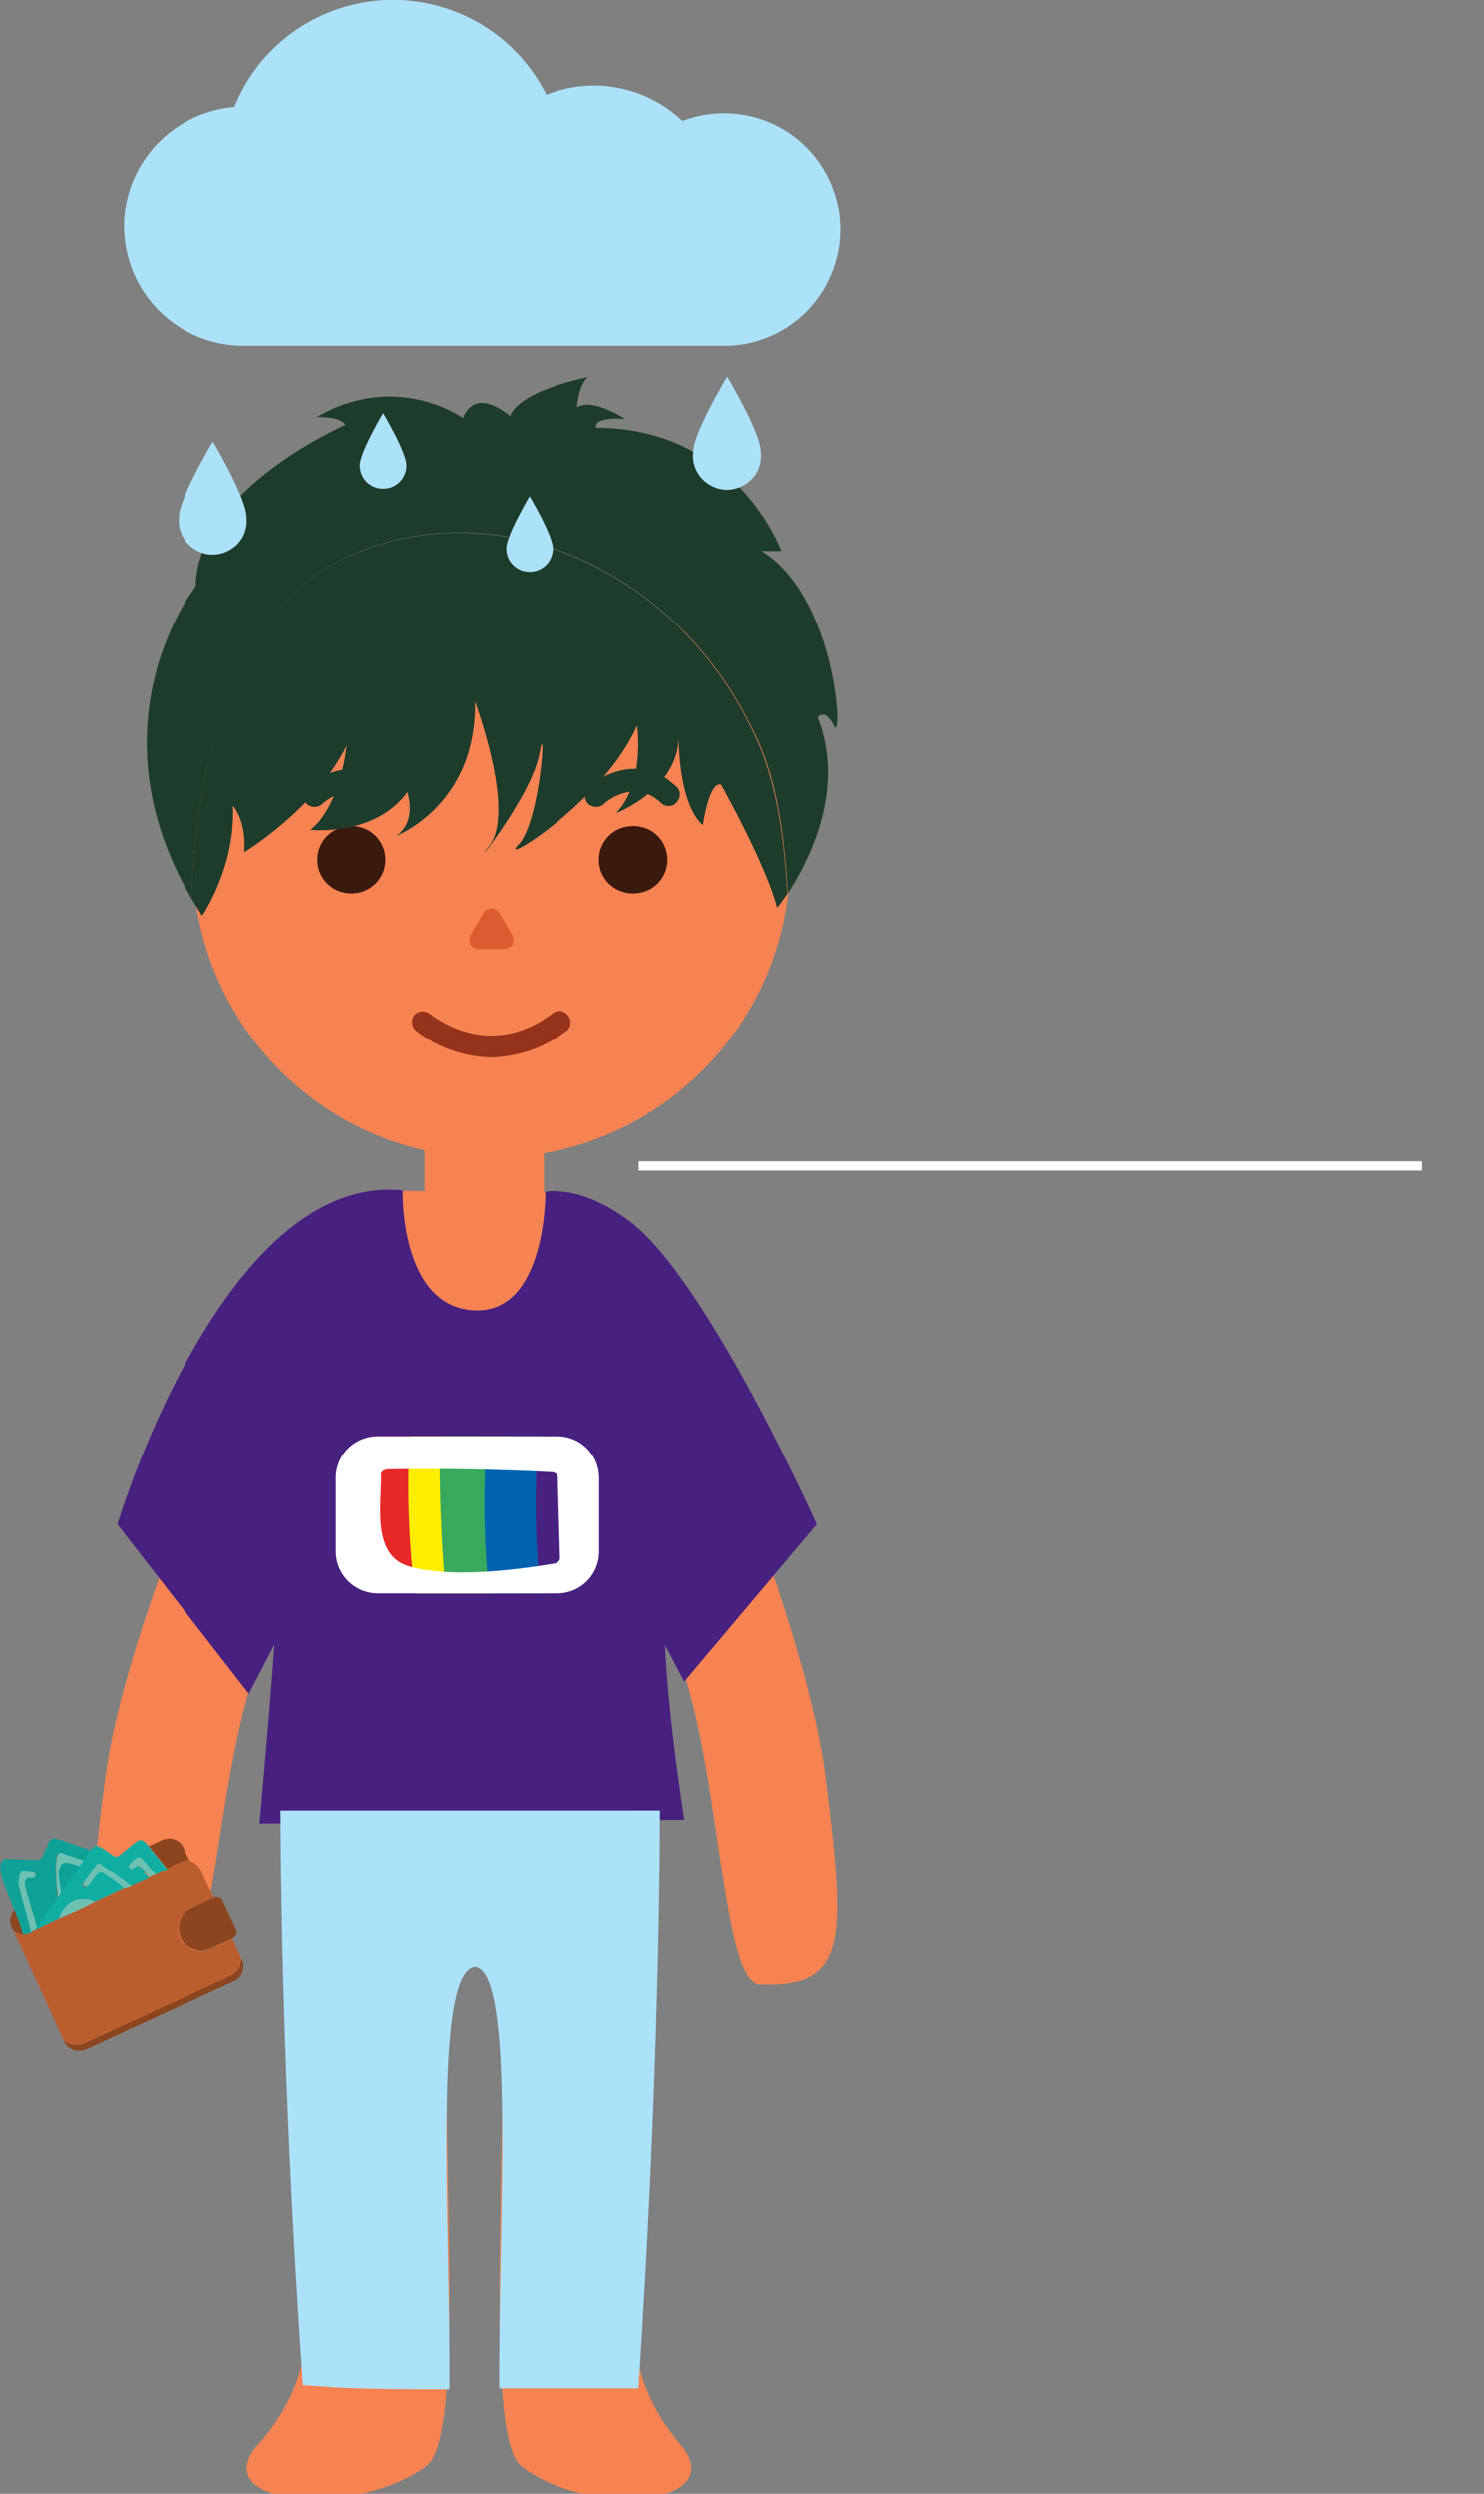 <?xml version="1.0" encoding="utf-8"?>
<!-- Generator: Adobe Illustrator 24.2.3, SVG Export Plug-In . SVG Version: 6.00 Build 0)  -->
<svg version="1.1" id="Layer_1" xmlns="http://www.w3.org/2000/svg" xmlns:xlink="http://www.w3.org/1999/xlink" x="0px" y="0px"
	 viewBox="0 0 318.3 534.7" style="enable-background:new 0 0 318.3 534.7;" xml:space="preserve">
<rect x="0" y="0" width="318.3" height="534.7" fill="#808080" stroke="none"/>
<style type="text/css">
	.st0{fill:#DB5C30;}
	.st1{fill:#F68351;}
	.st2{fill:#3B1A0E;}
	.st3{fill:#D8271A;}
	.st4{fill:#95331C;}
	.st5{fill:#1E3C2C;}
	.st6{fill:#482080;}
	.st7{fill:#ACE1FA;}
	.st8{fill:#E50019;}
	.st9{fill:#E82727;}
	.st10{fill:#FFEE00;}
	.st11{fill:#39A95E;}
	.st12{fill:#0063B0;}
	.st13{fill:#FFFFFF;}
	.st14{fill:#BB5E2F;}
	.st15{fill:#8B461F;}
	.st16{fill:#0FA198;}
	.st17{fill:#6EC1B2;}
	.st18{fill:#10ADA3;}
	.st19{fill:none;stroke:#FFFFFF;stroke-width:2;stroke-miterlimit:10;}
</style>
<g transform="translate(-294.99 -691.912)">
	<g id="Artwork_13-2" transform="translate(-79.844 -227.544)">
		<path id="Path_403" class="st0" d="M474.8,1124.2h10.6c1.3-0.2,2.2-1.5,2-2.8c-0.2-1-1-1.8-2-2h-10.6c-1.3-0.2-2.6,0.7-2.8,2
			c-0.2,1.3,0.7,2.6,2,2.8C474.2,1124.3,474.5,1124.3,474.8,1124.2"/>
		<path id="Path_404" class="st1" d="M480.2,1039.7c35.3,0,64,28.6,64,64s-28.6,64-64,64s-64-28.6-64-64l0,0
			C416.2,1068.4,444.9,1039.7,480.2,1039.7"/>
		<path id="Path_405" class="st2" d="M448,1096.6c4,0,7.2,3.2,7.2,7.2s-3.2,7.2-7.2,7.2s-7.2-3.2-7.2-7.2S444,1096.6,448,1096.6
			L448,1096.6"/>
		<path id="Path_406" class="st2" d="M508.4,1096.6c4,0,7.2,3.2,7.2,7.2s-3.2,7.2-7.2,7.2c-4,0-7.2-3.2-7.2-7.2
			S504.4,1096.6,508.4,1096.6L508.4,1096.6"/>
		<path id="Path_407" class="st3" d="M457.2,1091.7c-0.9,0.8-2.3,0.8-3.2-0.1c-1.5-1.5-3.5-2.4-5.7-2.5c-2.4,0.2-4.7,1.2-6.5,2.8
			c-0.9,0.9-2.4,0.9-3.4,0c-0.9-0.9-0.9-2.4,0-3.4l0,0l0.3-0.3c2.6-2.3,6-3.7,9.5-3.8c4.1,0,6.3,1.3,9.1,3.8c1,0.9,1,2.4,0.1,3.3
			c0,0,0,0-0.1,0.1L457.2,1091.7L457.2,1091.7z"/>
		<path id="Path_408" class="st3" d="M517.6,1091.7c-0.9,0.8-2.3,0.8-3.2-0.1c-1.5-1.5-3.5-2.4-5.7-2.5c-2.4,0.2-4.7,1.1-6.5,2.7
			c-0.9,0.9-2.4,0.9-3.4,0c-0.9-0.9-0.9-2.4,0-3.4l0,0l0.3-0.3c2.6-2.3,6-3.7,9.5-3.8c4.1,0,6.3,1.3,9.1,3.8c1,0.9,1,2.4,0.1,3.3
			c0,0,0,0-0.1,0.1L517.6,1091.7L517.6,1091.7z"/>
		<path id="Path_409" class="st4" d="M479.9,1147.2c-5.9-0.1-11.6-2.1-16.2-5.7c-1-0.8-1.2-2.3-0.5-3.3l0,0l0.2-0.2l0,0
			c0.9-0.9,2.2-0.9,3.2-0.2c3.9,3,14.5,8.9,26.4-0.1c1-0.8,2.4-0.6,3.2,0.4l0,0c0.9,1,0.8,2.5-0.2,3.4h-0.1
			C491.3,1145.1,485.7,1147.1,479.9,1147.2"/>
		<path id="Path_410" class="st0" d="M476.9,1115.2c0.6-0.9,1.8-1.2,2.7-0.7c0.3,0.2,0.5,0.4,0.7,0.7l1.4,2.4l1.4,2.4
			c0.5,1,0.2,2.2-0.8,2.7c-0.3,0.2-0.6,0.2-0.9,0.2h-5.6c-1.1,0-2-0.9-1.9-2c0-0.3,0.1-0.6,0.2-0.9l1.4-2.4L476.9,1115.2z"/>
		<path id="Path_411" class="st2" d="M443.3,1099.9c0,0-6.6,2.2-9.8-2.8c0,0,2.7,7.3,6.6,8.4S443.3,1099.9,443.3,1099.9"/>
		<path id="Path_412" class="st2" d="M512.7,1099.9c0,0,8.2,2.2,12-2.8c0,0-3.3,7.3-8.1,8.4S512.7,1099.9,512.7,1099.9"/>
		<path id="Path_413" class="st1" d="M480.3,1039.7c35.3,0,64,28.7,64,64c0,35.3-28.7,64-64,64s-64-28.7-64-64
			C416.3,1068.4,444.9,1039.8,480.3,1039.7"/>
		<path id="Path_414" class="st2" d="M448.1,1096.6c4,0,7.2,3.2,7.2,7.2s-3.2,7.2-7.2,7.2s-7.2-3.2-7.2-7.2
			S444.1,1096.6,448.1,1096.6L448.1,1096.6"/>
		<path id="Path_415" class="st2" d="M508.5,1096.6c4,0,7.2,3.2,7.2,7.2s-3.2,7.2-7.2,7.2c-4,0-7.2-3.2-7.2-7.2
			S504.5,1096.6,508.5,1096.6L508.5,1096.6"/>
		<path id="Path_416" class="st3" d="M457.3,1091.7c-0.9,0.8-2.3,0.8-3.2-0.1c-1.5-1.5-3.5-2.4-5.7-2.5c-2.4,0.2-4.7,1.1-6.5,2.7
			c-0.9,0.9-2.4,0.9-3.4,0c-0.9-0.9-0.9-2.4,0-3.4l0,0l0.3-0.3c2.6-2.4,6-3.7,9.5-3.8c4.1,0,6.3,1.3,9.1,3.8c1,0.9,1,2.4,0.1,3.3
			c0,0,0,0-0.1,0.1L457.3,1091.7L457.3,1091.7z"/>
		<path id="Path_417" class="st3" d="M517.7,1091.7c-0.9,0.8-2.3,0.8-3.2-0.1c-1.5-1.5-3.5-2.4-5.7-2.5c-2.4,0.2-4.7,1.1-6.5,2.7
			c-0.9,0.9-2.4,0.9-3.4,0c-0.9-0.9-0.9-2.4,0-3.4l0,0l0.3-0.3c2.6-2.4,6-3.7,9.5-3.8c4.1,0,6.3,1.3,9.1,3.8c1,0.9,1,2.4,0.1,3.3
			c0,0,0,0-0.1,0.1L517.7,1091.7L517.7,1091.7z"/>
		<path id="Path_418" class="st0" d="M474.6,1123.8h10.6c1.3,0.2,2.6-0.7,2.8-2c0.2-1.3-0.7-2.6-2-2.8c-0.3,0-0.6,0-0.8,0h-10.6
			c-1.3,0.2-2.2,1.5-2,2.8C472.8,1122.8,473.6,1123.6,474.6,1123.8"/>
		<path id="Path_419" class="st4" d="M480,1147.2c-5.9-0.1-11.6-2.1-16.2-5.7c-1-0.8-1.2-2.3-0.5-3.3l0,0l0.2-0.2l0,0
			c0.9-0.9,2.2-0.9,3.2-0.2c3.9,3,14.5,8.9,26.4-0.1c1-0.8,2.4-0.6,3.2,0.4l0,0c0.9,1,0.8,2.5-0.2,3.4h-0.2
			C491.4,1145.1,485.8,1147.1,480,1147.2"/>
		<path id="Path_420" class="st1" d="M465.9,1158.8v22.5h25.6v-26L465.9,1158.8z"/>
		<path id="Path_421" class="st1" d="M462.1,1174.8c-2.9,0-5.8,0.4-8.6,1.2c-7.6,2.3-16.3,7.2-19.6,17.7
			c-6.5,20.1-32.1,72.7-36.6,107.6c-4.5,34.9-4.9,44.4,15,43.7c9.9-0.4,8.7-60.7,22.9-77.9c0,0-1.9,55.8,4.9,153.6
			c0.4,6.5-3.2,15.4-9.8,22.8c-11.9,13.3,20.9,16,36,4.7c11.7-8.7-3.1-121.9,10.4-123.5c12.9,1.6-1.2,114.8,9.9,123.5
			c14.3,11.3,45.4,8.6,34.1-4.7c-6.3-7.4-9.8-16.3-9.3-22.8c6.6-97.7,4.7-153.6,4.7-153.6c13.4,17.1,12.3,77.6,21.7,77.9
			c18.9,0.7,18.4-9.4,14.2-43.7c-4.2-34.3-28.5-87.4-34.6-107.5c-1.9-6.3-6.1-11.6-11.9-14.8c-4.3-2.4-9.2-3.7-14.2-3.8
			L462.1,1174.8z"/>
		<path id="Path_422" class="st1" d="M480.2,1039.7c35.3,0,64,28.6,64,64s-28.6,64-64,64s-64-28.6-64-64l0,0
			C416.2,1068.4,444.9,1039.7,480.2,1039.7"/>
		<path id="Path_423" class="st2" d="M450.1,1096.6c4,0,7.2,3.2,7.2,7.2s-3.2,7.2-7.2,7.2s-7.2-3.2-7.2-7.2
			S446.1,1096.6,450.1,1096.6L450.1,1096.6"/>
		<path id="Path_424" class="st2" d="M510.5,1096.6c4,0,7.2,3.2,7.2,7.2s-3.2,7.2-7.2,7.2c-4,0-7.2-3.2-7.2-7.2
			S506.5,1096.6,510.5,1096.6L510.5,1096.6"/>
		<path id="Path_425" class="st5" d="M459.4,1091.7c-0.9,0.8-2.3,0.8-3.2-0.1c-1.5-1.5-3.5-2.4-5.7-2.5c-2.4,0.2-4.7,1.1-6.5,2.7
			c-0.9,0.9-2.4,0.9-3.4,0c-0.9-0.9-0.9-2.4,0-3.4l0,0l0.3-0.3c2.6-2.4,6-3.7,9.5-3.8c4.1,0,6.3,1.3,9.1,3.8c1,0.9,1,2.4,0.1,3.3
			c0,0,0,0-0.1,0.1L459.4,1091.7L459.4,1091.7z"/>
		<path id="Path_426" class="st5" d="M519.8,1091.7c-0.9,0.8-2.3,0.8-3.2-0.1c-1.5-1.5-3.5-2.4-5.7-2.5c-2.4,0.2-4.7,1.1-6.5,2.7
			c-0.9,0.9-2.4,0.9-3.4,0c-0.9-0.9-0.9-2.4,0-3.4l0,0l0.3-0.3c2.6-2.3,6-3.7,9.5-3.8c4.1,0,6.3,1.3,9.1,3.8c1,0.9,1,2.4,0.1,3.3
			c0,0,0,0-0.1,0.1L519.8,1091.7L519.8,1091.7z"/>
		<path id="Path_427" class="st0" d="M478.5,1115.2c0.6-0.9,1.8-1.2,2.7-0.7c0.3,0.2,0.5,0.4,0.7,0.7l1.4,2.4l1.4,2.4
			c0.5,1,0.2,2.2-0.8,2.7c-0.3,0.2-0.6,0.2-0.9,0.2h-5.6c-1.1,0-2-0.9-1.9-2c0-0.3,0.1-0.6,0.2-0.9l1.4-2.4L478.5,1115.2z"/>
		<path id="Path_428" class="st4" d="M480.3,1146.2c-5.9-0.1-11.6-2.1-16.2-5.7c-1-0.8-1.2-2.3-0.5-3.3l0,0l0.2-0.2l0,0
			c0.9-0.9,2.2-0.9,3.2-0.2c3.9,3,14.5,8.9,26.4-0.1c1-0.8,2.4-0.6,3.2,0.4l0,0c0.9,1,0.8,2.5-0.2,3.4h-0.1
			C491.8,1144,486.2,1146,480.3,1146.2"/>
		<path id="Path_429" class="st2" d="M450.3,1096.6c4,0,7.2,3.2,7.2,7.2s-3.2,7.2-7.2,7.2s-7.2-3.2-7.2-7.2
			S446.3,1096.6,450.3,1096.6L450.3,1096.6"/>
		<path id="Path_430" class="st2" d="M510.8,1096.6c4,0,7.2,3.2,7.2,7.2s-3.2,7.2-7.2,7.2s-7.2-3.2-7.2-7.2
			S506.8,1096.6,510.8,1096.6L510.8,1096.6"/>
		<path id="Path_431" class="st6" d="M461.2,1174.7c0,0-0.7,24.7,15.1,25.7s15.5-25.4,15.5-25.4s7.5-1.7,18.2,6.4
			c16.6,12.6,40,64.9,40,64.9l-28.4,33.7l-4.1-7.8c0,0,0.2,11.5,4.1,37.4l-91.1,0.8c0,0,1.9-20.5,3.2-38.3l-5.5,10.5l-28.2-36.3
			C400,1246.3,422.6,1170.8,461.2,1174.7"/>
		<path id="Path_432" class="st5" d="M538.2,1037.6h4.2c0,0-9.5-26.4-39.7-26.4c0,0-1-2.4,6.2-1.9c0,0-6.9-4.6-10.3-2.5
			c0,0,0.3-4.8,2.4-6.5c-4.4,1-14.7,3.5-16.8,8.4c0,0-7.2-6.6-10.1,0.4c0,0-14.1-10.2-31.3-0.2c0,0,5.2-0.2,6.1,1.7
			c0,0-31.7,13.7-32.1,34.6c0,0-23,29-0.9,66.9c1-29.1,9.6-64.8,36.3-74.5c31.5-12.4,67.8,5.2,83.5,37.2c5.8,10.6,7.3,23.3,8.1,36.2
			c4.2-6.4,12.6-22.1,6.4-37.7c0,0,1.5-2.2,3.5,1.8S554.3,1047.6,538.2,1037.6"/>
		<path id="Path_433" class="st5" d="M452.1,1037.7c-26.7,9.6-35.2,45.3-36.2,74.4l2.3,3.7c0,0,7.2-10.4,6.6-23.6c0,0,3,3.3,2.4,10
			c0,0,15.3-9.2,22-22.9c0,0-1.2,12.9-7.8,18.1c0,0,13.9,1.5,20.8-8.1c0,0,2.2,6.3-2.4,9.4c0,0,17.3-6.6,16.9-28.8
			c0,0,8.7,23.3,3.2,30.7s9-10.3,10.6-19.5c1.6-9.2,0.3,14.6-4.5,19.5c-4.8,4.9,18.4-9.3,25.5-25.6c0,0,1.8,12.2-4.5,18.8
			c0,0,13.4-5.1,13.4-16.5c0,0-0.2,14.3,5.2,19.1c0,0,1.3-9.5,3.9-8.7c0,0,9.8,17.5,12,26.4c0,0,0.9-1.1,2.2-3
			c-0.8-12.9-2.4-25.6-8.1-36.2C519.9,1042.8,483.6,1025.3,452.1,1037.7"/>
		<path id="Path_434" class="st7" d="M446.8,1431.4c8.1,0.4,16.2,0.4,24.4,0.4c0.3-36.3-3.7-89.4,5.5-90.6c8.8,1.1,5,54.1,5.2,90.4
			h29.9c3.7-57.3,4.5-99.6,4.6-124H435c0.1,24.3,0.9,66.4,4.8,123.3L446.8,1431.4"/>
	</g>
	<g id="Group_31" transform="translate(-28.29 -16.841)">
		<path id="Path_700" class="st8" d="M418.2,1016.7h-14.9c-0.4,2.4-2.5,4.2-4.9,4.2H398v25l0,0c2.5,0.1,4.6,2,4.8,4.4h15.1
			c0.8-1.3,1.3-2.9,1.3-4.4l0.4-24.4C419.7,1019.8,419.2,1018.1,418.2,1016.7"/>
		<path id="Path_701" class="st9" d="M426.2,1019.9c0-1.1-0.2-2.2-0.6-3.2h-20.8c-0.4,1-0.6,2.1-0.6,3.2c-0.1,8.4,0.3,16.7,1.2,25
			c0.2,2,1,3.9,2.3,5.4h17.6c1.5-1.4,2.2-3.4,2.1-5.5C426.5,1036.6,426.1,1028.2,426.2,1019.9"/>
		<path id="Path_702" class="st10" d="M433,1019.4c0-0.9-0.1-1.8-0.3-2.7h-21.2c-0.3,0.9-0.5,1.8-0.5,2.7c-0.4,10.4,0,20.7,1.3,31
			h22C433.1,1040.1,432.7,1029.7,433,1019.4"/>
		<path id="Path_703" class="st11" d="M439.7,1019.4c0-0.9-0.1-1.8-0.4-2.7H418c-0.3,0.9-0.4,1.8-0.4,2.7
			c-0.1,9.6,0.3,19.2,1.1,28.8c0.1,0.8,0.2,1.5,0.5,2.2h21.4c0.1-0.7,0.1-1.5,0.1-2.2C439.9,1038.5,439.5,1029,439.7,1019.4"/>
		<path id="Path_704" class="st6" d="M432.3,1048.6c0,0.6,0.2,1.2,0.4,1.7h10.2c0.3-0.5,0.4-1.1,0.4-1.7c0-8.3-0.3-16.6-0.7-24.9
			c-0.3-2.8-2.7-4.8-5.5-4.7c-3,0.1-5.6,2-5.5,4.7C432,1032,432.4,1040.4,432.3,1048.6"/>
		<path id="Path_705" class="st12" d="M428.6,1050.4h10c0.4-0.6,0.5-1.3,0.4-2c-0.8-8.1-1-16.3-0.7-24.5c0.1-2.5-2.6-4.8-5.5-4.7
			s-5.4,2.1-5.5,4.7c-0.3,8.2-0.1,16.4,0.7,24.5C428,1049.1,428.2,1049.8,428.6,1050.4"/>
		<path id="Path_706" class="st13" d="M395.3,1025.7v15.7c0,5,4.1,9,9,9h38.5c5,0,9-4,9-9v-15.7c0-5-4-9-9-9l0,0h-38.5
			C399.3,1016.7,395.3,1020.7,395.3,1025.7 M442.2,1044c-10.1,1.7-23,3-31.2,0.6c-8.2-2.4-5.8-13.8-6-19.7l0,0c0-0.6,0.6-1,1.4-1.1
			c11.7-0.2,23.5,0,35.2,0.6c0.7,0.1,1.3,0.4,1.3,1c0.2,7,0.3,10.6,0.5,17.6C443.3,1043.5,442.8,1043.9,442.2,1044"/>
	</g>
	<g id="Group_34" transform="translate(-26.121 -22.8)">
		<path id="Path_724" class="st14" d="M334.9,1152.5l-11-24c0.7,0.8,1.8,1.1,2.9,0.9c0.6-0.2,1.3-0.4,1.9-0.8l5.2-2.5
			c2.6-1.1,5.1-2.3,7.6-3.5l6.4-3l1.5-0.7l4-1.8l1.2-0.6l2.6-1.2l1.6-0.8c0.9-0.6,2-0.9,3.2-0.8c1.1,0.5,2.1,1.4,2.5,2.7
			c0.8,1.8,1.6,3.5,2.5,5.3l-5.2,2.5c-0.5,0.2-1,0.6-1.3,1c-1.4,1.7-1.5,4-0.4,5.8c1.3,1.9,3.9,2.6,6,1.6l4.9-2.2l2,4.6
			c-0.1,0.1-0.2,0.2-0.2,0.3c-0.1,1.8-1.2,2.7-2.7,3.4l-29.9,13.7c-1.7,0.8-3.3,1.3-5,0.1H334.9"/>
		<path id="Path_725" class="st15" d="M373,1134.9c0.8,1.7,0.1,3.7-1.6,4.6c-0.1,0-0.2,0.1-0.3,0.1l-11.3,5.2l-19.5,9
			c-1.9,0.9-3.5,0.9-5-0.6l-0.4-0.7h0.3c1.7,1.2,3.3,0.7,5-0.1l29.9-13.8c1.5-0.7,2.6-1.6,2.7-3.4
			C372.8,1135.1,372.9,1134.9,373,1134.9"/>
		<path id="Path_726" class="st15" d="M323.3,1127.1c-0.1-2.2,1.2-3.5,3.2-4.3c3-1.3,6-2.7,8.9-4l-0.5,0.8l-6.3,9
			c-0.6,0.3-1.2,0.6-1.9,0.8c-1,0.2-2.1-0.1-2.9-0.9L323.3,1127.1"/>
		<path id="Path_727" class="st16" d="M343.2,1112.4l-0.9-0.4l-8.2-2.8c-1.9-0.6-2.2-0.5-2.9,1.4l-0.5,1c-0.8,2-0.8,2-2.9,1.8
			l-4.3-0.1c-1.8-0.2-2.2,0.1-2.3,1.8v0.5c-0.2,1.9,4.1,10.6,4.8,13.9c0.4,0,0.7,0,1.1-0.1l0.4-0.1l0.4-0.2
			c-0.1-1.4-2.8-9.7-2.8-10.6c0.3-2.7,0.4-2.7,3.1-2.3c0.4,0.1,0.7,0.1,0.6,0.5c-0.2,0.4-0.2,0.7-0.7,0.7h-0.4
			c-0.9-0.2-1.2,0.3-1.3,1.1c-0.1,0.8,2.2,7.6,2.6,9.7l1.4-0.7c1.1-0.5,2.2-0.9,3.2-1.4c0.1-3.9-1.1-11.4-0.3-13.5
			c0.1-0.4,0.4-0.6,0.8-0.6h0.1l4.4,1.6c0.3,0.1,0.6,0.4,0.5,0.7s-0.4,0.6-0.7,0.5c-0.1,0-0.1,0-0.2-0.1l-1.9-0.6
			c-2-0.6-2-0.6-2.7,1.2s0.7,6.6,1.2,9.8l0.1-0.1c0.5-0.4,1.2-0.6,1.8-0.6c0.6-2.5,1-5.7,2.5-6c0.1-0.4,0.3-0.7,0.6-1
			c2.2-2.3,5.1-2.5,7.9-0.5l5.8-1L343.2,1112.4"/>
		<path id="Path_728" class="st17" d="M333.7,1126l1.3-0.7c-0.5-3.3-1.6-8.7-1.2-9.8c0.4-1.1,0.7-1.9,2.7-1.2l1.8,0.5
			c0.4,0.1,0.8,0.1,0.9-0.4c0.1-0.3,0-0.7-0.3-0.9h-0.1l-4.4-1.5c-0.4-0.1-0.8,0-0.9,0.4v0.1C332.6,1114.7,333.7,1122.1,333.7,1126"
			/>
		<path id="Path_729" class="st17" d="M347.9,1117.1c-2.7-2-5.6-1.8-7.9,0.5c-0.3,0.3-0.5,0.6-0.6,1
			C342.2,1118.2,345,1117.7,347.9,1117.1"/>
		<path id="Path_730" class="st17" d="M327.7,1129l0.6-0.3l0.8-0.4c-0.5-2.1-2.8-9.1-2.7-9.8c0.1-0.7,0.4-1.3,1.3-1.1h0.4
			c0.5,0,0.6-0.4,0.6-0.7c0-0.3-0.2-0.5-0.6-0.5c-2.7-0.5-2.8-0.4-3,2.3C325,1119.3,327.6,1127.7,327.7,1129"/>
		<path id="Path_731" class="st18" d="M328.6,1128.6l6.3-9l0.5-0.8l4.9-7c1.1-1.6,1.5-1.7,3.1-0.6l0.9,0.6c1.8,1.3,1.8,1.3,3.3,0
			l2.2-1.8c1.3-1.1,1.8-1.1,2.9,0.2l0.3,0.4l4,4.9l-2.6,1.2l-1.8-2.1c-1.6-2.1-1.8-2.1-3.7-0.2c-0.2,0.2-0.5,0.5-0.2,0.8
			c0.3,0.3,0.5,0.5,0.9,0.2l0.3-0.2c0.6-0.7,1.1-0.5,1.6,0.2l1.6,2l-4,1.8c-2.1-1.7-4.3-3.2-6.5-4.7c-0.3-0.3-0.7-0.2-1,0
			c0,0,0,0.1-0.1,0.1l-2.6,3.8c-0.2,0.3-0.2,0.7,0.1,0.9l0,0c0.4,0.3,0.7,0.1,0.9-0.2l1.1-1.5c1.5-1.9,1.5-1.9,3.1-0.8
			c1.3,0.8,2.6,1.8,3.7,2.8l-6.4,3c-0.3-0.3-0.7-0.4-1.1-0.5c-3.1-0.6-5.5,0.8-6.5,4L328.6,1128.6"/>
		<path id="Path_732" class="st15" d="M357,1115.4l-4-4.9l2.9-1.3c1.7-0.8,3.7-0.1,4.5,1.5l0,0c0.5,1,0.9,2.1,1.4,3
			c-1.2-0.3-2.2,0.4-3.2,0.8L357,1115.4"/>
		<path id="Path_733" class="st17" d="M347.8,1119.7c-1.2-1-2.4-2-3.7-2.8c-1.2-0.9-1.6-1.1-2.8,0.5l-1.1,1.5
			c-0.2,0.3-0.6,0.4-0.9,0.3l0,0c-0.3-0.2-0.4-0.6-0.2-0.9l0,0l2.6-3.7c0.2-0.3,0.6-0.4,1-0.2c0,0,0.1,0,0.1,0.1
			c2.2,1.5,4.4,3,6.5,4.7L347.8,1119.7"/>
		<path id="Path_734" class="st17" d="M333.8,1126.1c1.1-3.2,3.4-4.6,6.5-4c0.4,0.1,0.8,0.2,1.1,0.5
			C338.9,1123.9,336.4,1125.1,333.8,1126.1"/>
		<path id="Path_735" class="st17" d="M353.2,1117.2l-1.6-1.9c-0.5-0.6-1-0.9-1.6-0.2l-0.3,0.2c-0.4,0.3-0.6,0.1-0.9-0.2
			c-0.3-0.3-0.1-0.5,0.2-0.8c1.9-1.9,2-1.9,3.7,0.2l1.8,2.1L353.2,1117.2"/>
		<path id="Path_736" class="st15" d="M368.6,1121.8c-0.5-0.1-1-0.5-1.5-0.2l-5.2,2.5c-0.5,0.2-1,0.6-1.3,1c-1.4,1.7-1.5,4-0.4,5.8
			c1.3,1.9,3.9,2.6,6,1.6l4.9-2.2c0.5-0.3,0.8-0.9,0.8-1.5L368.6,1121.8"/>
	</g>
	<g id="Group_33" transform="translate(-77.034 -61.299)">
		<path id="Path_719" class="st7" d="M527.2,827.4c10,0.1,19.1-5.9,23-15.1c4-9.2,2-20-4.9-27.2c-6.9-7.2-17.5-9.6-26.9-6
			c-7.8-7.4-19.2-9.6-29.2-5.6c-9.1-18.2-31.2-25.5-49.4-16.4c-8,4-14.2,10.8-17.5,19c-14.1,1.2-24.7,13.5-23.6,27.6
			c1,13.1,11.7,23.3,24.8,23.7"/>
		<path id="Path_720" class="st7" d="M424.9,864.1c0.3,2.8-1,5.5-3.4,6.9c-2.4,1.5-5.3,1.5-7.7,0c-2.4-1.5-3.7-4.2-3.4-6.9
			c0-4.1,7.3-16.2,7.3-16.2S424.9,860,424.9,864.1"/>
		<path id="Path_721" class="st7" d="M535.2,850.2c0.3,2.8-1,5.5-3.4,6.9c-2.4,1.5-5.3,1.5-7.7,0s-3.7-4.2-3.4-6.9
			c0-4.1,7.3-16.2,7.3-16.2S535.3,846.2,535.2,850.2"/>
		<path id="Path_722" class="st7" d="M490.6,870.8c0,2.8-2.2,5-5,5c-2.8,0-5-2.2-5-5c0-2.8,5-11.2,5-11.2S490.6,868,490.6,870.8"/>
		<path id="Path_723" class="st7" d="M459.2,853c0,2.8-2.2,5-5,5c-2.8,0-5-2.2-5-5s5-11.2,5-11.2S459.2,850.2,459.2,853"/>
	</g>
</g>
<line class="st19" x1="137" y1="250" x2="305" y2="250"/>
</svg>
